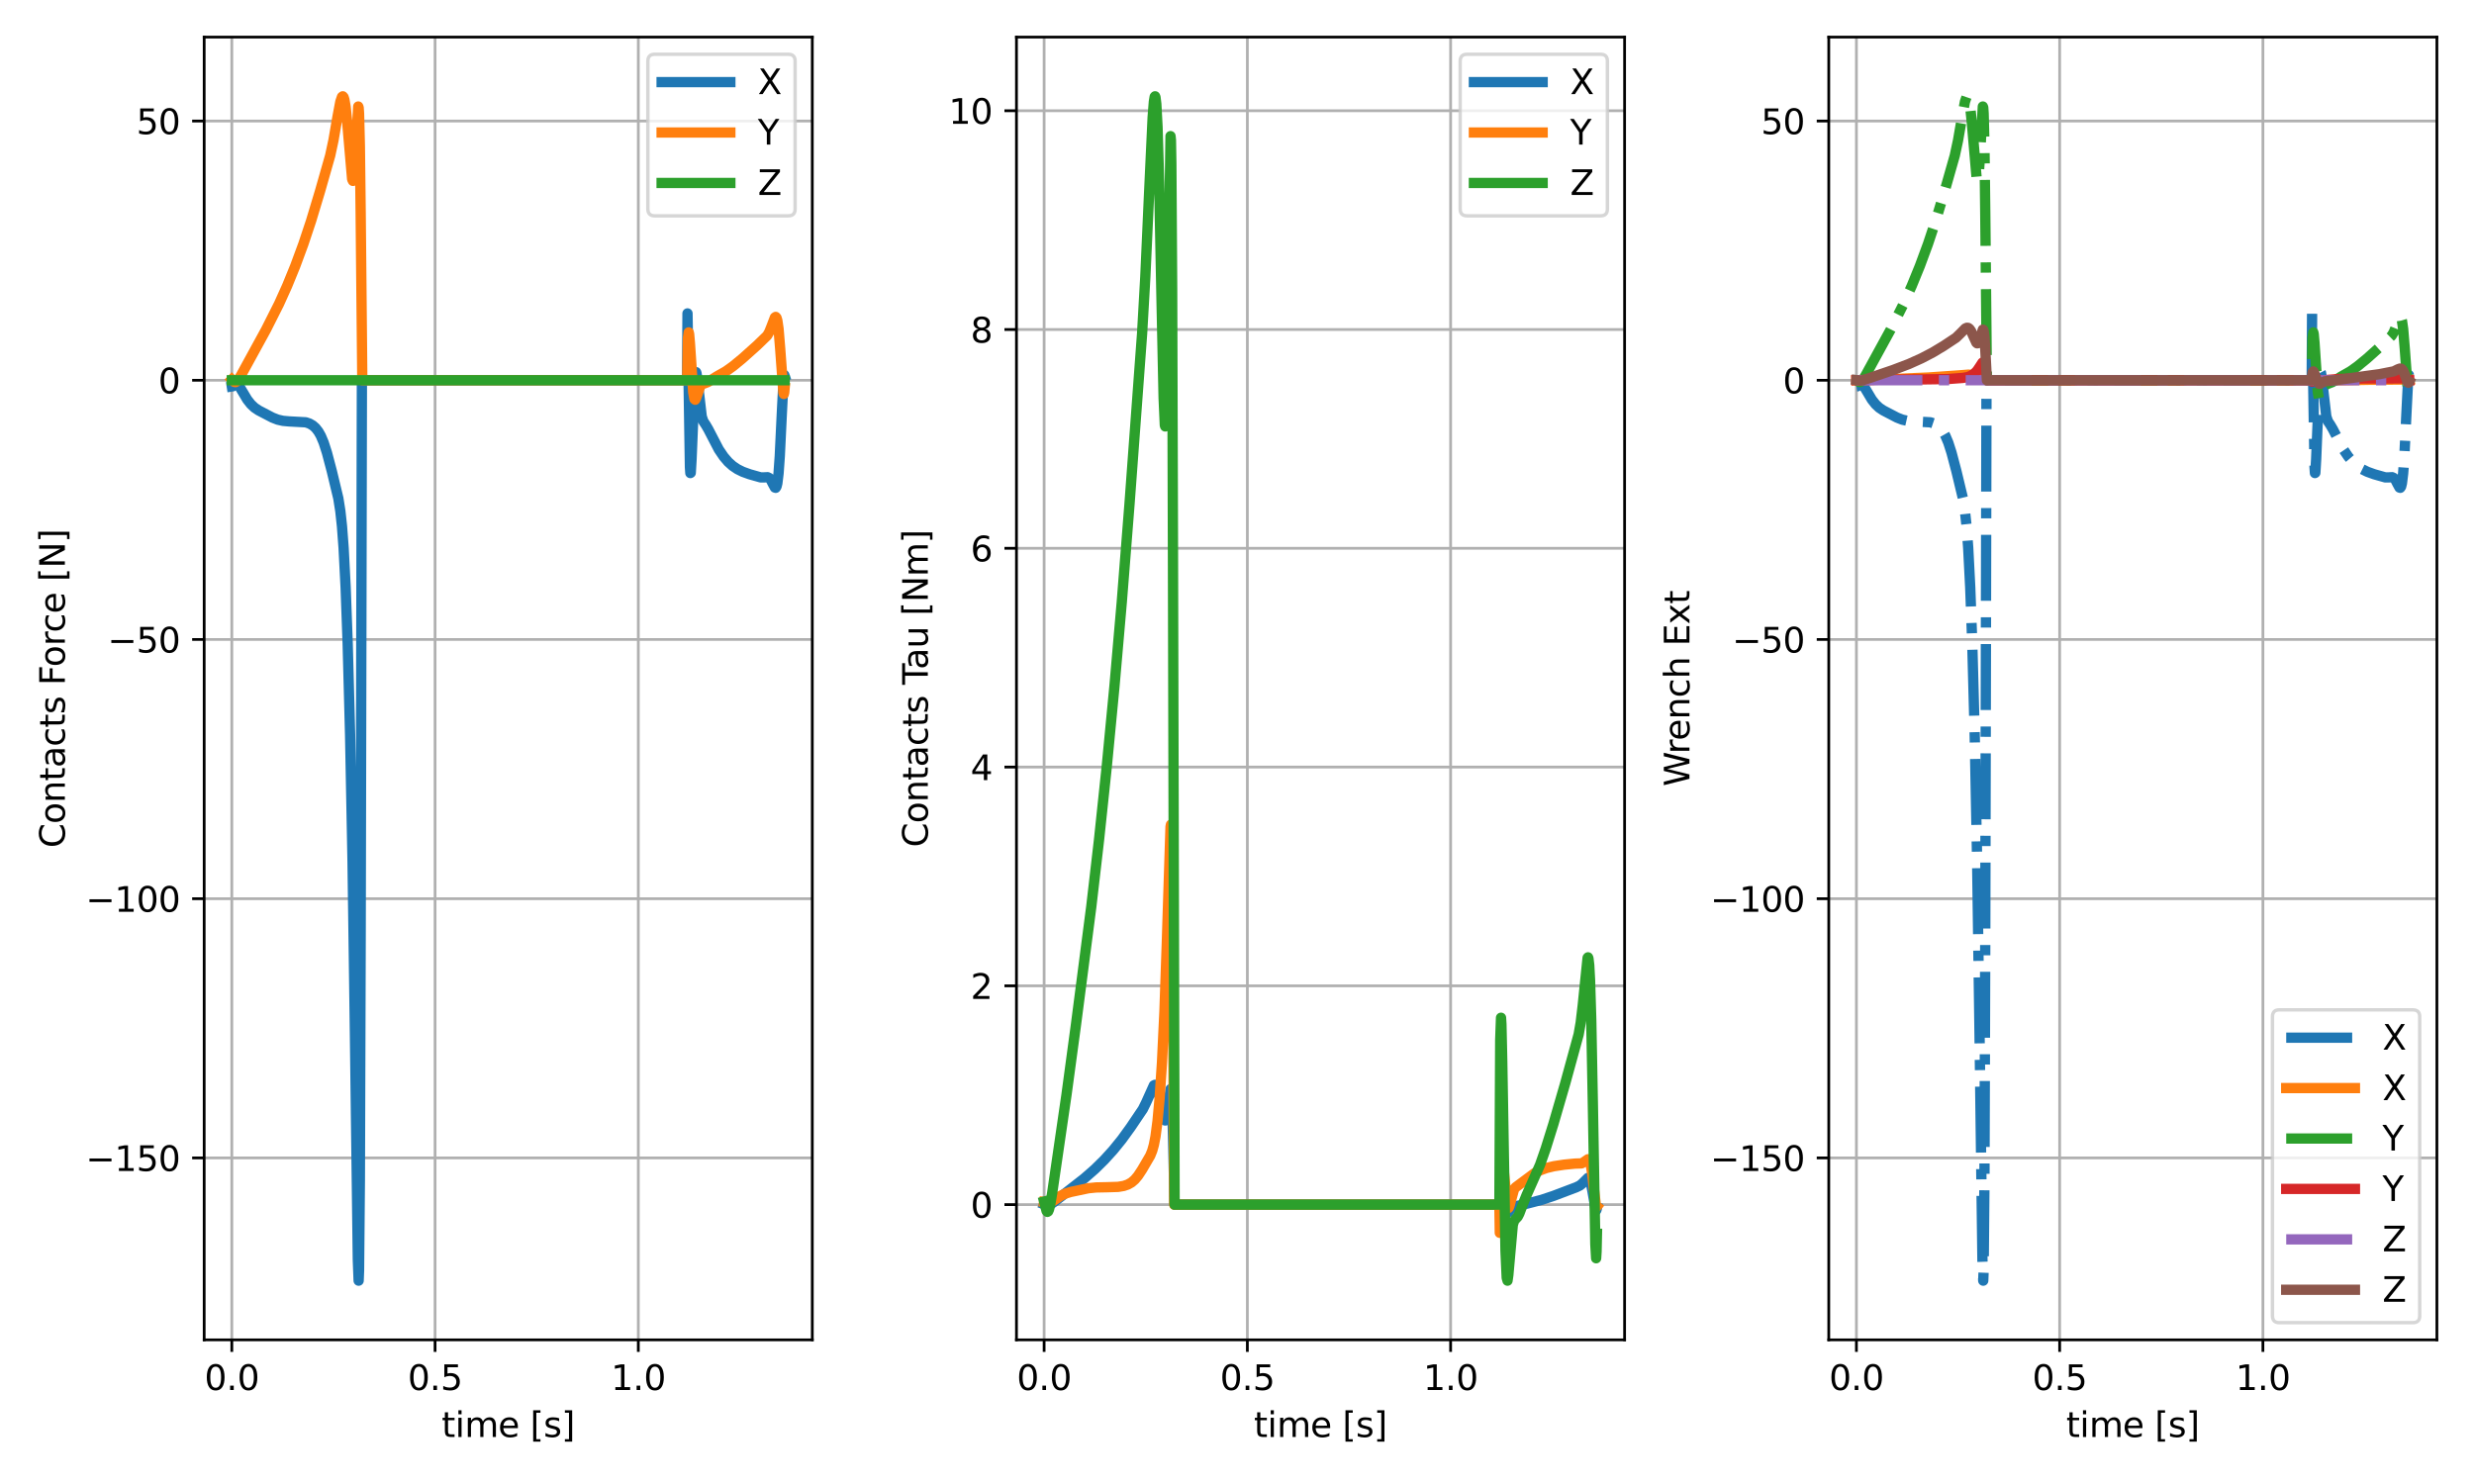 <?xml version="1.0" encoding="utf-8" standalone="no"?>
<!DOCTYPE svg PUBLIC "-//W3C//DTD SVG 1.1//EN"
  "http://www.w3.org/Graphics/SVG/1.1/DTD/svg11.dtd">
<svg xmlns:xlink="http://www.w3.org/1999/xlink" width="720pt" height="432pt" viewBox="0 0 720 432" xmlns="http://www.w3.org/2000/svg" version="1.1">
 <defs>
  <style type="text/css">*{stroke-linejoin: round; stroke-linecap: butt}</style>
 </defs>
 <g id="figure_1">
  <g id="patch_1">
   <path d="M 0 432 
L 720 432 
L 720 0 
L 0 0 
z
" style="fill: #ffffff"/>
  </g>
  <g id="axes_1">
   <g id="patch_2">
    <path d="M 59.42 390.04 
L 236.4 390.04 
L 236.4 10.8 
L 59.42 10.8 
z
" style="fill: #ffffff"/>
   </g>
   <g id="matplotlib.axis_1">
    <g id="xtick_1">
     <g id="line2d_1">
      <path d="M 67.465 390.04 
L 67.465 10.8 
" clip-path="url(#p8142a1101d)" style="fill: none; stroke: #b0b0b0; stroke-width: 0.8; stroke-linecap: square"/>
     </g>
     <g id="line2d_2">
      <defs>
       <path id="m95f5576cd7" d="M 0 0 
L 0 3.5 
" style="stroke: #000000; stroke-width: 0.8"/>
      </defs>
      <g>
       <use xlink:href="#m95f5576cd7" x="67.465" y="390.04" style="stroke: #000000; stroke-width: 0.8"/>
      </g>
     </g>
     <g id="text_1">
      <!-- 0.0 -->
      <g transform="translate(59.513 404.638)scale(0.1 -0.1)">
       <defs>
        <path id="DejaVuSans-30" d="M 2034 4250 
Q 1547 4250 1301 3770 
Q 1056 3291 1056 2328 
Q 1056 1369 1301 889 
Q 1547 409 2034 409 
Q 2525 409 2770 889 
Q 3016 1369 3016 2328 
Q 3016 3291 2770 3770 
Q 2525 4250 2034 4250 
z
M 2034 4750 
Q 2819 4750 3233 4129 
Q 3647 3509 3647 2328 
Q 3647 1150 3233 529 
Q 2819 -91 2034 -91 
Q 1250 -91 836 529 
Q 422 1150 422 2328 
Q 422 3509 836 4129 
Q 1250 4750 2034 4750 
z
" transform="scale(0.016)"/>
        <path id="DejaVuSans-2e" d="M 684 794 
L 1344 794 
L 1344 0 
L 684 0 
L 684 794 
z
" transform="scale(0.016)"/>
       </defs>
       <use xlink:href="#DejaVuSans-30"/>
       <use xlink:href="#DejaVuSans-2e" x="63.623"/>
       <use xlink:href="#DejaVuSans-30" x="95.41"/>
      </g>
     </g>
    </g>
    <g id="xtick_2">
     <g id="line2d_3">
      <path d="M 126.616 390.04 
L 126.616 10.8 
" clip-path="url(#p8142a1101d)" style="fill: none; stroke: #b0b0b0; stroke-width: 0.8; stroke-linecap: square"/>
     </g>
     <g id="line2d_4">
      <g>
       <use xlink:href="#m95f5576cd7" x="126.616" y="390.04" style="stroke: #000000; stroke-width: 0.8"/>
      </g>
     </g>
     <g id="text_2">
      <!-- 0.5 -->
      <g transform="translate(118.664 404.638)scale(0.1 -0.1)">
       <defs>
        <path id="DejaVuSans-35" d="M 691 4666 
L 3169 4666 
L 3169 4134 
L 1269 4134 
L 1269 2991 
Q 1406 3038 1543 3061 
Q 1681 3084 1819 3084 
Q 2600 3084 3056 2656 
Q 3513 2228 3513 1497 
Q 3513 744 3044 326 
Q 2575 -91 1722 -91 
Q 1428 -91 1123 -41 
Q 819 9 494 109 
L 494 744 
Q 775 591 1075 516 
Q 1375 441 1709 441 
Q 2250 441 2565 725 
Q 2881 1009 2881 1497 
Q 2881 1984 2565 2268 
Q 2250 2553 1709 2553 
Q 1456 2553 1204 2497 
Q 953 2441 691 2322 
L 691 4666 
z
" transform="scale(0.016)"/>
       </defs>
       <use xlink:href="#DejaVuSans-30"/>
       <use xlink:href="#DejaVuSans-2e" x="63.623"/>
       <use xlink:href="#DejaVuSans-35" x="95.41"/>
      </g>
     </g>
    </g>
    <g id="xtick_3">
     <g id="line2d_5">
      <path d="M 185.767 390.04 
L 185.767 10.8 
" clip-path="url(#p8142a1101d)" style="fill: none; stroke: #b0b0b0; stroke-width: 0.8; stroke-linecap: square"/>
     </g>
     <g id="line2d_6">
      <g>
       <use xlink:href="#m95f5576cd7" x="185.767" y="390.04" style="stroke: #000000; stroke-width: 0.8"/>
      </g>
     </g>
     <g id="text_3">
      <!-- 1.0 -->
      <g transform="translate(177.815 404.638)scale(0.1 -0.1)">
       <defs>
        <path id="DejaVuSans-31" d="M 794 531 
L 1825 531 
L 1825 4091 
L 703 3866 
L 703 4441 
L 1819 4666 
L 2450 4666 
L 2450 531 
L 3481 531 
L 3481 0 
L 794 0 
L 794 531 
z
" transform="scale(0.016)"/>
       </defs>
       <use xlink:href="#DejaVuSans-31"/>
       <use xlink:href="#DejaVuSans-2e" x="63.623"/>
       <use xlink:href="#DejaVuSans-30" x="95.41"/>
      </g>
     </g>
    </g>
    <g id="text_4">
     <!-- time [s] -->
     <g transform="translate(128.519 418.317)scale(0.1 -0.1)">
      <defs>
       <path id="DejaVuSans-74" d="M 1172 4494 
L 1172 3500 
L 2356 3500 
L 2356 3053 
L 1172 3053 
L 1172 1153 
Q 1172 725 1289 603 
Q 1406 481 1766 481 
L 2356 481 
L 2356 0 
L 1766 0 
Q 1100 0 847 248 
Q 594 497 594 1153 
L 594 3053 
L 172 3053 
L 172 3500 
L 594 3500 
L 594 4494 
L 1172 4494 
z
" transform="scale(0.016)"/>
       <path id="DejaVuSans-69" d="M 603 3500 
L 1178 3500 
L 1178 0 
L 603 0 
L 603 3500 
z
M 603 4863 
L 1178 4863 
L 1178 4134 
L 603 4134 
L 603 4863 
z
" transform="scale(0.016)"/>
       <path id="DejaVuSans-6d" d="M 3328 2828 
Q 3544 3216 3844 3400 
Q 4144 3584 4550 3584 
Q 5097 3584 5394 3201 
Q 5691 2819 5691 2113 
L 5691 0 
L 5113 0 
L 5113 2094 
Q 5113 2597 4934 2840 
Q 4756 3084 4391 3084 
Q 3944 3084 3684 2787 
Q 3425 2491 3425 1978 
L 3425 0 
L 2847 0 
L 2847 2094 
Q 2847 2600 2669 2842 
Q 2491 3084 2119 3084 
Q 1678 3084 1418 2786 
Q 1159 2488 1159 1978 
L 1159 0 
L 581 0 
L 581 3500 
L 1159 3500 
L 1159 2956 
Q 1356 3278 1631 3431 
Q 1906 3584 2284 3584 
Q 2666 3584 2933 3390 
Q 3200 3197 3328 2828 
z
" transform="scale(0.016)"/>
       <path id="DejaVuSans-65" d="M 3597 1894 
L 3597 1613 
L 953 1613 
Q 991 1019 1311 708 
Q 1631 397 2203 397 
Q 2534 397 2845 478 
Q 3156 559 3463 722 
L 3463 178 
Q 3153 47 2828 -22 
Q 2503 -91 2169 -91 
Q 1331 -91 842 396 
Q 353 884 353 1716 
Q 353 2575 817 3079 
Q 1281 3584 2069 3584 
Q 2775 3584 3186 3129 
Q 3597 2675 3597 1894 
z
M 3022 2063 
Q 3016 2534 2758 2815 
Q 2500 3097 2075 3097 
Q 1594 3097 1305 2825 
Q 1016 2553 972 2059 
L 3022 2063 
z
" transform="scale(0.016)"/>
       <path id="DejaVuSans-20" transform="scale(0.016)"/>
       <path id="DejaVuSans-5b" d="M 550 4863 
L 1875 4863 
L 1875 4416 
L 1125 4416 
L 1125 -397 
L 1875 -397 
L 1875 -844 
L 550 -844 
L 550 4863 
z
" transform="scale(0.016)"/>
       <path id="DejaVuSans-73" d="M 2834 3397 
L 2834 2853 
Q 2591 2978 2328 3040 
Q 2066 3103 1784 3103 
Q 1356 3103 1142 2972 
Q 928 2841 928 2578 
Q 928 2378 1081 2264 
Q 1234 2150 1697 2047 
L 1894 2003 
Q 2506 1872 2764 1633 
Q 3022 1394 3022 966 
Q 3022 478 2636 193 
Q 2250 -91 1575 -91 
Q 1294 -91 989 -36 
Q 684 19 347 128 
L 347 722 
Q 666 556 975 473 
Q 1284 391 1588 391 
Q 1994 391 2212 530 
Q 2431 669 2431 922 
Q 2431 1156 2273 1281 
Q 2116 1406 1581 1522 
L 1381 1569 
Q 847 1681 609 1914 
Q 372 2147 372 2553 
Q 372 3047 722 3315 
Q 1072 3584 1716 3584 
Q 2034 3584 2315 3537 
Q 2597 3491 2834 3397 
z
" transform="scale(0.016)"/>
       <path id="DejaVuSans-5d" d="M 1947 4863 
L 1947 -844 
L 622 -844 
L 622 -397 
L 1369 -397 
L 1369 4416 
L 622 4416 
L 622 4863 
L 1947 4863 
z
" transform="scale(0.016)"/>
      </defs>
      <use xlink:href="#DejaVuSans-74"/>
      <use xlink:href="#DejaVuSans-69" x="39.209"/>
      <use xlink:href="#DejaVuSans-6d" x="66.992"/>
      <use xlink:href="#DejaVuSans-65" x="164.404"/>
      <use xlink:href="#DejaVuSans-20" x="225.928"/>
      <use xlink:href="#DejaVuSans-5b" x="257.715"/>
      <use xlink:href="#DejaVuSans-73" x="296.729"/>
      <use xlink:href="#DejaVuSans-5d" x="348.828"/>
     </g>
    </g>
   </g>
   <g id="matplotlib.axis_2">
    <g id="ytick_1">
     <g id="line2d_7">
      <path d="M 59.42 337.078 
L 236.4 337.078 
" clip-path="url(#p8142a1101d)" style="fill: none; stroke: #b0b0b0; stroke-width: 0.8; stroke-linecap: square"/>
     </g>
     <g id="line2d_8">
      <defs>
       <path id="mbe4b8408e6" d="M 0 0 
L -3.5 0 
" style="stroke: #000000; stroke-width: 0.8"/>
      </defs>
      <g>
       <use xlink:href="#mbe4b8408e6" x="59.42" y="337.078" style="stroke: #000000; stroke-width: 0.8"/>
      </g>
     </g>
     <g id="text_5">
      <!-- −150 -->
      <g transform="translate(24.953 340.877)scale(0.1 -0.1)">
       <defs>
        <path id="DejaVuSans-2212" d="M 678 2272 
L 4684 2272 
L 4684 1741 
L 678 1741 
L 678 2272 
z
" transform="scale(0.016)"/>
       </defs>
       <use xlink:href="#DejaVuSans-2212"/>
       <use xlink:href="#DejaVuSans-31" x="83.789"/>
       <use xlink:href="#DejaVuSans-35" x="147.412"/>
       <use xlink:href="#DejaVuSans-30" x="211.035"/>
      </g>
     </g>
    </g>
    <g id="ytick_2">
     <g id="line2d_9">
      <path d="M 59.42 261.617 
L 236.4 261.617 
" clip-path="url(#p8142a1101d)" style="fill: none; stroke: #b0b0b0; stroke-width: 0.8; stroke-linecap: square"/>
     </g>
     <g id="line2d_10">
      <g>
       <use xlink:href="#mbe4b8408e6" x="59.42" y="261.617" style="stroke: #000000; stroke-width: 0.8"/>
      </g>
     </g>
     <g id="text_6">
      <!-- −100 -->
      <g transform="translate(24.953 265.416)scale(0.1 -0.1)">
       <use xlink:href="#DejaVuSans-2212"/>
       <use xlink:href="#DejaVuSans-31" x="83.789"/>
       <use xlink:href="#DejaVuSans-30" x="147.412"/>
       <use xlink:href="#DejaVuSans-30" x="211.035"/>
      </g>
     </g>
    </g>
    <g id="ytick_3">
     <g id="line2d_11">
      <path d="M 59.42 186.156 
L 236.4 186.156 
" clip-path="url(#p8142a1101d)" style="fill: none; stroke: #b0b0b0; stroke-width: 0.8; stroke-linecap: square"/>
     </g>
     <g id="line2d_12">
      <g>
       <use xlink:href="#mbe4b8408e6" x="59.42" y="186.156" style="stroke: #000000; stroke-width: 0.8"/>
      </g>
     </g>
     <g id="text_7">
      <!-- −50 -->
      <g transform="translate(31.315 189.955)scale(0.1 -0.1)">
       <use xlink:href="#DejaVuSans-2212"/>
       <use xlink:href="#DejaVuSans-35" x="83.789"/>
       <use xlink:href="#DejaVuSans-30" x="147.412"/>
      </g>
     </g>
    </g>
    <g id="ytick_4">
     <g id="line2d_13">
      <path d="M 59.42 110.695 
L 236.4 110.695 
" clip-path="url(#p8142a1101d)" style="fill: none; stroke: #b0b0b0; stroke-width: 0.8; stroke-linecap: square"/>
     </g>
     <g id="line2d_14">
      <g>
       <use xlink:href="#mbe4b8408e6" x="59.42" y="110.695" style="stroke: #000000; stroke-width: 0.8"/>
      </g>
     </g>
     <g id="text_8">
      <!-- 0 -->
      <g transform="translate(46.057 114.494)scale(0.1 -0.1)">
       <use xlink:href="#DejaVuSans-30"/>
      </g>
     </g>
    </g>
    <g id="ytick_5">
     <g id="line2d_15">
      <path d="M 59.42 35.234 
L 236.4 35.234 
" clip-path="url(#p8142a1101d)" style="fill: none; stroke: #b0b0b0; stroke-width: 0.8; stroke-linecap: square"/>
     </g>
     <g id="line2d_16">
      <g>
       <use xlink:href="#mbe4b8408e6" x="59.42" y="35.234" style="stroke: #000000; stroke-width: 0.8"/>
      </g>
     </g>
     <g id="text_9">
      <!-- 50 -->
      <g transform="translate(39.695 39.033)scale(0.1 -0.1)">
       <use xlink:href="#DejaVuSans-35"/>
       <use xlink:href="#DejaVuSans-30" x="63.623"/>
      </g>
     </g>
    </g>
    <g id="text_10">
     <!-- Contacts Force [N] -->
     <g transform="translate(18.873 246.821)rotate(-90)scale(0.1 -0.1)">
      <defs>
       <path id="DejaVuSans-43" d="M 4122 4306 
L 4122 3641 
Q 3803 3938 3442 4084 
Q 3081 4231 2675 4231 
Q 1875 4231 1450 3742 
Q 1025 3253 1025 2328 
Q 1025 1406 1450 917 
Q 1875 428 2675 428 
Q 3081 428 3442 575 
Q 3803 722 4122 1019 
L 4122 359 
Q 3791 134 3420 21 
Q 3050 -91 2638 -91 
Q 1578 -91 968 557 
Q 359 1206 359 2328 
Q 359 3453 968 4101 
Q 1578 4750 2638 4750 
Q 3056 4750 3426 4639 
Q 3797 4528 4122 4306 
z
" transform="scale(0.016)"/>
       <path id="DejaVuSans-6f" d="M 1959 3097 
Q 1497 3097 1228 2736 
Q 959 2375 959 1747 
Q 959 1119 1226 758 
Q 1494 397 1959 397 
Q 2419 397 2687 759 
Q 2956 1122 2956 1747 
Q 2956 2369 2687 2733 
Q 2419 3097 1959 3097 
z
M 1959 3584 
Q 2709 3584 3137 3096 
Q 3566 2609 3566 1747 
Q 3566 888 3137 398 
Q 2709 -91 1959 -91 
Q 1206 -91 779 398 
Q 353 888 353 1747 
Q 353 2609 779 3096 
Q 1206 3584 1959 3584 
z
" transform="scale(0.016)"/>
       <path id="DejaVuSans-6e" d="M 3513 2113 
L 3513 0 
L 2938 0 
L 2938 2094 
Q 2938 2591 2744 2837 
Q 2550 3084 2163 3084 
Q 1697 3084 1428 2787 
Q 1159 2491 1159 1978 
L 1159 0 
L 581 0 
L 581 3500 
L 1159 3500 
L 1159 2956 
Q 1366 3272 1645 3428 
Q 1925 3584 2291 3584 
Q 2894 3584 3203 3211 
Q 3513 2838 3513 2113 
z
" transform="scale(0.016)"/>
       <path id="DejaVuSans-61" d="M 2194 1759 
Q 1497 1759 1228 1600 
Q 959 1441 959 1056 
Q 959 750 1161 570 
Q 1363 391 1709 391 
Q 2188 391 2477 730 
Q 2766 1069 2766 1631 
L 2766 1759 
L 2194 1759 
z
M 3341 1997 
L 3341 0 
L 2766 0 
L 2766 531 
Q 2569 213 2275 61 
Q 1981 -91 1556 -91 
Q 1019 -91 701 211 
Q 384 513 384 1019 
Q 384 1609 779 1909 
Q 1175 2209 1959 2209 
L 2766 2209 
L 2766 2266 
Q 2766 2663 2505 2880 
Q 2244 3097 1772 3097 
Q 1472 3097 1187 3025 
Q 903 2953 641 2809 
L 641 3341 
Q 956 3463 1253 3523 
Q 1550 3584 1831 3584 
Q 2591 3584 2966 3190 
Q 3341 2797 3341 1997 
z
" transform="scale(0.016)"/>
       <path id="DejaVuSans-63" d="M 3122 3366 
L 3122 2828 
Q 2878 2963 2633 3030 
Q 2388 3097 2138 3097 
Q 1578 3097 1268 2742 
Q 959 2388 959 1747 
Q 959 1106 1268 751 
Q 1578 397 2138 397 
Q 2388 397 2633 464 
Q 2878 531 3122 666 
L 3122 134 
Q 2881 22 2623 -34 
Q 2366 -91 2075 -91 
Q 1284 -91 818 406 
Q 353 903 353 1747 
Q 353 2603 823 3093 
Q 1294 3584 2113 3584 
Q 2378 3584 2631 3529 
Q 2884 3475 3122 3366 
z
" transform="scale(0.016)"/>
       <path id="DejaVuSans-46" d="M 628 4666 
L 3309 4666 
L 3309 4134 
L 1259 4134 
L 1259 2759 
L 3109 2759 
L 3109 2228 
L 1259 2228 
L 1259 0 
L 628 0 
L 628 4666 
z
" transform="scale(0.016)"/>
       <path id="DejaVuSans-72" d="M 2631 2963 
Q 2534 3019 2420 3045 
Q 2306 3072 2169 3072 
Q 1681 3072 1420 2755 
Q 1159 2438 1159 1844 
L 1159 0 
L 581 0 
L 581 3500 
L 1159 3500 
L 1159 2956 
Q 1341 3275 1631 3429 
Q 1922 3584 2338 3584 
Q 2397 3584 2469 3576 
Q 2541 3569 2628 3553 
L 2631 2963 
z
" transform="scale(0.016)"/>
       <path id="DejaVuSans-4e" d="M 628 4666 
L 1478 4666 
L 3547 763 
L 3547 4666 
L 4159 4666 
L 4159 0 
L 3309 0 
L 1241 3903 
L 1241 0 
L 628 0 
L 628 4666 
z
" transform="scale(0.016)"/>
      </defs>
      <use xlink:href="#DejaVuSans-43"/>
      <use xlink:href="#DejaVuSans-6f" x="69.824"/>
      <use xlink:href="#DejaVuSans-6e" x="131.006"/>
      <use xlink:href="#DejaVuSans-74" x="194.385"/>
      <use xlink:href="#DejaVuSans-61" x="233.594"/>
      <use xlink:href="#DejaVuSans-63" x="294.873"/>
      <use xlink:href="#DejaVuSans-74" x="349.854"/>
      <use xlink:href="#DejaVuSans-73" x="389.062"/>
      <use xlink:href="#DejaVuSans-20" x="441.162"/>
      <use xlink:href="#DejaVuSans-46" x="472.949"/>
      <use xlink:href="#DejaVuSans-6f" x="526.844"/>
      <use xlink:href="#DejaVuSans-72" x="588.025"/>
      <use xlink:href="#DejaVuSans-63" x="626.889"/>
      <use xlink:href="#DejaVuSans-65" x="681.869"/>
      <use xlink:href="#DejaVuSans-20" x="743.393"/>
      <use xlink:href="#DejaVuSans-5b" x="775.18"/>
      <use xlink:href="#DejaVuSans-4e" x="814.193"/>
      <use xlink:href="#DejaVuSans-5d" x="888.998"/>
     </g>
    </g>
   </g>
   <g id="line2d_17">
    <path d="M 67.465 112.496 
L 67.701 112.46 
L 68.766 111.752 
L 69.121 111.883 
L 69.594 112.381 
L 70.422 113.747 
L 71.96 116.326 
L 73.025 117.674 
L 74.089 118.678 
L 75.272 119.47 
L 79.295 121.569 
L 80.833 122.166 
L 82.371 122.512 
L 84.145 122.673 
L 88.996 122.936 
L 90.06 123.293 
L 91.007 123.839 
L 91.835 124.567 
L 92.663 125.624 
L 93.373 126.878 
L 94.201 128.842 
L 95.147 131.787 
L 96.567 137.161 
L 98.46 145.046 
L 99.051 148.788 
L 99.524 153.176 
L 99.998 159.478 
L 100.589 170.98 
L 101.181 187.263 
L 101.89 213.909 
L 102.6 250.78 
L 103.31 302.062 
L 104.138 366.689 
L 104.375 372.802 
L 104.493 369.818 
L 104.73 343.475 
L 104.966 271.603 
L 105.321 110.695 
L 199.963 110.695 
L 200.081 91.241 
L 200.791 135.991 
L 200.909 137.708 
L 201.028 137.631 
L 201.264 133.658 
L 202.211 110.446 
L 202.447 108.543 
L 202.566 108.333 
L 202.684 108.558 
L 202.92 110.033 
L 204.222 121.246 
L 204.695 122.644 
L 205.405 123.712 
L 206.115 124.923 
L 209.191 130.843 
L 210.61 132.933 
L 211.911 134.457 
L 213.213 135.628 
L 214.632 136.583 
L 216.17 137.342 
L 218.181 138.066 
L 221.376 138.97 
L 222.322 138.969 
L 223.387 138.917 
L 223.86 139.14 
L 224.333 139.695 
L 224.925 140.854 
L 225.516 141.93 
L 225.753 142.001 
L 225.989 141.647 
L 226.226 140.697 
L 226.581 137.793 
L 226.936 132.788 
L 227.527 120.458 
L 228.001 111.093 
L 228.237 109.17 
L 228.355 109.5 
L 228.355 109.5 
" clip-path="url(#p8142a1101d)" style="fill: none; stroke: #1f77b4; stroke-width: 3; stroke-linecap: square"/>
   </g>
   <g id="line2d_18">
    <path d="M 67.465 110.467 
L 68.174 111.165 
L 68.529 111.229 
L 68.884 111.057 
L 69.357 110.534 
L 70.185 109.178 
L 77.402 95.993 
L 81.188 88.485 
L 83.554 83.239 
L 85.92 77.448 
L 88.286 71.045 
L 90.533 64.297 
L 93.136 55.662 
L 96.094 45.278 
L 97.04 40.874 
L 98.223 34.005 
L 99.051 29.602 
L 99.524 28.21 
L 99.761 28.038 
L 99.998 28.302 
L 100.234 29.051 
L 100.589 31.154 
L 101.062 35.745 
L 102.482 52.172 
L 102.719 52.657 
L 102.837 52.384 
L 103.073 50.702 
L 103.428 45.418 
L 104.257 31.008 
L 104.375 31.313 
L 104.493 33.065 
L 104.73 42.405 
L 104.966 62.123 
L 105.44 110.695 
L 199.963 110.695 
L 200.2 98.426 
L 200.436 96.758 
L 200.554 97.234 
L 200.791 99.931 
L 201.737 114.148 
L 202.092 116.153 
L 202.329 116.364 
L 202.566 115.944 
L 203.867 112.211 
L 204.34 111.862 
L 205.996 111.219 
L 208.599 109.589 
L 211.32 108.038 
L 213.331 106.602 
L 216.052 104.365 
L 220.311 100.552 
L 223.268 97.688 
L 223.86 96.668 
L 224.451 95.2 
L 225.516 92.41 
L 225.753 92.254 
L 225.989 92.508 
L 226.226 93.304 
L 226.581 95.749 
L 227.054 101.513 
L 228.001 114.454 
L 228.119 114.693 
L 228.237 114.214 
L 228.355 112.867 
L 228.355 112.867 
" clip-path="url(#p8142a1101d)" style="fill: none; stroke: #ff7f0e; stroke-width: 3; stroke-linecap: square"/>
   </g>
   <g id="line2d_19">
    <path d="M 67.465 110.695 
L 228.355 110.695 
L 228.355 110.695 
" clip-path="url(#p8142a1101d)" style="fill: none; stroke: #2ca02c; stroke-width: 3; stroke-linecap: square"/>
   </g>
   <g id="patch_3">
    <path d="M 59.42 390.04 
L 59.42 10.8 
" style="fill: none; stroke: #000000; stroke-width: 0.8; stroke-linejoin: miter; stroke-linecap: square"/>
   </g>
   <g id="patch_4">
    <path d="M 236.4 390.04 
L 236.4 10.8 
" style="fill: none; stroke: #000000; stroke-width: 0.8; stroke-linejoin: miter; stroke-linecap: square"/>
   </g>
   <g id="patch_5">
    <path d="M 59.42 390.04 
L 236.4 390.04 
" style="fill: none; stroke: #000000; stroke-width: 0.8; stroke-linejoin: miter; stroke-linecap: square"/>
   </g>
   <g id="patch_6">
    <path d="M 59.42 10.8 
L 236.4 10.8 
" style="fill: none; stroke: #000000; stroke-width: 0.8; stroke-linejoin: miter; stroke-linecap: square"/>
   </g>
   <g id="legend_1">
    <g id="patch_7">
     <path d="M 190.55 62.834 
L 229.4 62.834 
Q 231.4 62.834 231.4 60.834 
L 231.4 17.8 
Q 231.4 15.8 229.4 15.8 
L 190.55 15.8 
Q 188.55 15.8 188.55 17.8 
L 188.55 60.834 
Q 188.55 62.834 190.55 62.834 
z
" style="fill: #ffffff; opacity: 0.8; stroke: #cccccc; stroke-linejoin: miter"/>
    </g>
    <g id="line2d_20">
     <path d="M 192.55 23.898 
L 202.55 23.898 
L 212.55 23.898 
" style="fill: none; stroke: #1f77b4; stroke-width: 3; stroke-linecap: square"/>
    </g>
    <g id="text_11">
     <!-- X -->
     <g transform="translate(220.55 27.398)scale(0.1 -0.1)">
      <defs>
       <path id="DejaVuSans-58" d="M 403 4666 
L 1081 4666 
L 2241 2931 
L 3406 4666 
L 4084 4666 
L 2584 2425 
L 4184 0 
L 3506 0 
L 2194 1984 
L 872 0 
L 191 0 
L 1856 2491 
L 403 4666 
z
" transform="scale(0.016)"/>
      </defs>
      <use xlink:href="#DejaVuSans-58"/>
     </g>
    </g>
    <g id="line2d_21">
     <path d="M 192.55 38.577 
L 202.55 38.577 
L 212.55 38.577 
" style="fill: none; stroke: #ff7f0e; stroke-width: 3; stroke-linecap: square"/>
    </g>
    <g id="text_12">
     <!-- Y -->
     <g transform="translate(220.55 42.077)scale(0.1 -0.1)">
      <defs>
       <path id="DejaVuSans-59" d="M -13 4666 
L 666 4666 
L 1959 2747 
L 3244 4666 
L 3922 4666 
L 2272 2222 
L 2272 0 
L 1638 0 
L 1638 2222 
L -13 4666 
z
" transform="scale(0.016)"/>
      </defs>
      <use xlink:href="#DejaVuSans-59"/>
     </g>
    </g>
    <g id="line2d_22">
     <path d="M 192.55 53.255 
L 202.55 53.255 
L 212.55 53.255 
" style="fill: none; stroke: #2ca02c; stroke-width: 3; stroke-linecap: square"/>
    </g>
    <g id="text_13">
     <!-- Z -->
     <g transform="translate(220.55 56.755)scale(0.1 -0.1)">
      <defs>
       <path id="DejaVuSans-5a" d="M 359 4666 
L 4025 4666 
L 4025 4184 
L 1075 531 
L 4097 531 
L 4097 0 
L 288 0 
L 288 481 
L 3238 4134 
L 359 4134 
L 359 4666 
z
" transform="scale(0.016)"/>
      </defs>
      <use xlink:href="#DejaVuSans-5a"/>
     </g>
    </g>
   </g>
  </g>
  <g id="axes_2">
   <g id="patch_8">
    <path d="M 295.82 390.04 
L 472.8 390.04 
L 472.8 10.8 
L 295.82 10.8 
z
" style="fill: #ffffff"/>
   </g>
   <g id="matplotlib.axis_3">
    <g id="xtick_4">
     <g id="line2d_23">
      <path d="M 303.865 390.04 
L 303.865 10.8 
" clip-path="url(#pc4ce1ec088)" style="fill: none; stroke: #b0b0b0; stroke-width: 0.8; stroke-linecap: square"/>
     </g>
     <g id="line2d_24">
      <g>
       <use xlink:href="#m95f5576cd7" x="303.865" y="390.04" style="stroke: #000000; stroke-width: 0.8"/>
      </g>
     </g>
     <g id="text_14">
      <!-- 0.0 -->
      <g transform="translate(295.913 404.638)scale(0.1 -0.1)">
       <use xlink:href="#DejaVuSans-30"/>
       <use xlink:href="#DejaVuSans-2e" x="63.623"/>
       <use xlink:href="#DejaVuSans-30" x="95.41"/>
      </g>
     </g>
    </g>
    <g id="xtick_5">
     <g id="line2d_25">
      <path d="M 363.016 390.04 
L 363.016 10.8 
" clip-path="url(#pc4ce1ec088)" style="fill: none; stroke: #b0b0b0; stroke-width: 0.8; stroke-linecap: square"/>
     </g>
     <g id="line2d_26">
      <g>
       <use xlink:href="#m95f5576cd7" x="363.016" y="390.04" style="stroke: #000000; stroke-width: 0.8"/>
      </g>
     </g>
     <g id="text_15">
      <!-- 0.5 -->
      <g transform="translate(355.064 404.638)scale(0.1 -0.1)">
       <use xlink:href="#DejaVuSans-30"/>
       <use xlink:href="#DejaVuSans-2e" x="63.623"/>
       <use xlink:href="#DejaVuSans-35" x="95.41"/>
      </g>
     </g>
    </g>
    <g id="xtick_6">
     <g id="line2d_27">
      <path d="M 422.167 390.04 
L 422.167 10.8 
" clip-path="url(#pc4ce1ec088)" style="fill: none; stroke: #b0b0b0; stroke-width: 0.8; stroke-linecap: square"/>
     </g>
     <g id="line2d_28">
      <g>
       <use xlink:href="#m95f5576cd7" x="422.167" y="390.04" style="stroke: #000000; stroke-width: 0.8"/>
      </g>
     </g>
     <g id="text_16">
      <!-- 1.0 -->
      <g transform="translate(414.215 404.638)scale(0.1 -0.1)">
       <use xlink:href="#DejaVuSans-31"/>
       <use xlink:href="#DejaVuSans-2e" x="63.623"/>
       <use xlink:href="#DejaVuSans-30" x="95.41"/>
      </g>
     </g>
    </g>
    <g id="text_17">
     <!-- time [s] -->
     <g transform="translate(364.919 418.317)scale(0.1 -0.1)">
      <use xlink:href="#DejaVuSans-74"/>
      <use xlink:href="#DejaVuSans-69" x="39.209"/>
      <use xlink:href="#DejaVuSans-6d" x="66.992"/>
      <use xlink:href="#DejaVuSans-65" x="164.404"/>
      <use xlink:href="#DejaVuSans-20" x="225.928"/>
      <use xlink:href="#DejaVuSans-5b" x="257.715"/>
      <use xlink:href="#DejaVuSans-73" x="296.729"/>
      <use xlink:href="#DejaVuSans-5d" x="348.828"/>
     </g>
    </g>
   </g>
   <g id="matplotlib.axis_4">
    <g id="ytick_6">
     <g id="line2d_29">
      <path d="M 295.82 350.672 
L 472.8 350.672 
" clip-path="url(#pc4ce1ec088)" style="fill: none; stroke: #b0b0b0; stroke-width: 0.8; stroke-linecap: square"/>
     </g>
     <g id="line2d_30">
      <g>
       <use xlink:href="#mbe4b8408e6" x="295.82" y="350.672" style="stroke: #000000; stroke-width: 0.8"/>
      </g>
     </g>
     <g id="text_18">
      <!-- 0 -->
      <g transform="translate(282.457 354.471)scale(0.1 -0.1)">
       <use xlink:href="#DejaVuSans-30"/>
      </g>
     </g>
    </g>
    <g id="ytick_7">
     <g id="line2d_31">
      <path d="M 295.82 286.986 
L 472.8 286.986 
" clip-path="url(#pc4ce1ec088)" style="fill: none; stroke: #b0b0b0; stroke-width: 0.8; stroke-linecap: square"/>
     </g>
     <g id="line2d_32">
      <g>
       <use xlink:href="#mbe4b8408e6" x="295.82" y="286.986" style="stroke: #000000; stroke-width: 0.8"/>
      </g>
     </g>
     <g id="text_19">
      <!-- 2 -->
      <g transform="translate(282.457 290.786)scale(0.1 -0.1)">
       <defs>
        <path id="DejaVuSans-32" d="M 1228 531 
L 3431 531 
L 3431 0 
L 469 0 
L 469 531 
Q 828 903 1448 1529 
Q 2069 2156 2228 2338 
Q 2531 2678 2651 2914 
Q 2772 3150 2772 3378 
Q 2772 3750 2511 3984 
Q 2250 4219 1831 4219 
Q 1534 4219 1204 4116 
Q 875 4013 500 3803 
L 500 4441 
Q 881 4594 1212 4672 
Q 1544 4750 1819 4750 
Q 2544 4750 2975 4387 
Q 3406 4025 3406 3419 
Q 3406 3131 3298 2873 
Q 3191 2616 2906 2266 
Q 2828 2175 2409 1742 
Q 1991 1309 1228 531 
z
" transform="scale(0.016)"/>
       </defs>
       <use xlink:href="#DejaVuSans-32"/>
      </g>
     </g>
    </g>
    <g id="ytick_8">
     <g id="line2d_33">
      <path d="M 295.82 223.301 
L 472.8 223.301 
" clip-path="url(#pc4ce1ec088)" style="fill: none; stroke: #b0b0b0; stroke-width: 0.8; stroke-linecap: square"/>
     </g>
     <g id="line2d_34">
      <g>
       <use xlink:href="#mbe4b8408e6" x="295.82" y="223.301" style="stroke: #000000; stroke-width: 0.8"/>
      </g>
     </g>
     <g id="text_20">
      <!-- 4 -->
      <g transform="translate(282.457 227.1)scale(0.1 -0.1)">
       <defs>
        <path id="DejaVuSans-34" d="M 2419 4116 
L 825 1625 
L 2419 1625 
L 2419 4116 
z
M 2253 4666 
L 3047 4666 
L 3047 1625 
L 3713 1625 
L 3713 1100 
L 3047 1100 
L 3047 0 
L 2419 0 
L 2419 1100 
L 313 1100 
L 313 1709 
L 2253 4666 
z
" transform="scale(0.016)"/>
       </defs>
       <use xlink:href="#DejaVuSans-34"/>
      </g>
     </g>
    </g>
    <g id="ytick_9">
     <g id="line2d_35">
      <path d="M 295.82 159.615 
L 472.8 159.615 
" clip-path="url(#pc4ce1ec088)" style="fill: none; stroke: #b0b0b0; stroke-width: 0.8; stroke-linecap: square"/>
     </g>
     <g id="line2d_36">
      <g>
       <use xlink:href="#mbe4b8408e6" x="295.82" y="159.615" style="stroke: #000000; stroke-width: 0.8"/>
      </g>
     </g>
     <g id="text_21">
      <!-- 6 -->
      <g transform="translate(282.457 163.414)scale(0.1 -0.1)">
       <defs>
        <path id="DejaVuSans-36" d="M 2113 2584 
Q 1688 2584 1439 2293 
Q 1191 2003 1191 1497 
Q 1191 994 1439 701 
Q 1688 409 2113 409 
Q 2538 409 2786 701 
Q 3034 994 3034 1497 
Q 3034 2003 2786 2293 
Q 2538 2584 2113 2584 
z
M 3366 4563 
L 3366 3988 
Q 3128 4100 2886 4159 
Q 2644 4219 2406 4219 
Q 1781 4219 1451 3797 
Q 1122 3375 1075 2522 
Q 1259 2794 1537 2939 
Q 1816 3084 2150 3084 
Q 2853 3084 3261 2657 
Q 3669 2231 3669 1497 
Q 3669 778 3244 343 
Q 2819 -91 2113 -91 
Q 1303 -91 875 529 
Q 447 1150 447 2328 
Q 447 3434 972 4092 
Q 1497 4750 2381 4750 
Q 2619 4750 2861 4703 
Q 3103 4656 3366 4563 
z
" transform="scale(0.016)"/>
       </defs>
       <use xlink:href="#DejaVuSans-36"/>
      </g>
     </g>
    </g>
    <g id="ytick_10">
     <g id="line2d_37">
      <path d="M 295.82 95.929 
L 472.8 95.929 
" clip-path="url(#pc4ce1ec088)" style="fill: none; stroke: #b0b0b0; stroke-width: 0.8; stroke-linecap: square"/>
     </g>
     <g id="line2d_38">
      <g>
       <use xlink:href="#mbe4b8408e6" x="295.82" y="95.929" style="stroke: #000000; stroke-width: 0.8"/>
      </g>
     </g>
     <g id="text_22">
      <!-- 8 -->
      <g transform="translate(282.457 99.728)scale(0.1 -0.1)">
       <defs>
        <path id="DejaVuSans-38" d="M 2034 2216 
Q 1584 2216 1326 1975 
Q 1069 1734 1069 1313 
Q 1069 891 1326 650 
Q 1584 409 2034 409 
Q 2484 409 2743 651 
Q 3003 894 3003 1313 
Q 3003 1734 2745 1975 
Q 2488 2216 2034 2216 
z
M 1403 2484 
Q 997 2584 770 2862 
Q 544 3141 544 3541 
Q 544 4100 942 4425 
Q 1341 4750 2034 4750 
Q 2731 4750 3128 4425 
Q 3525 4100 3525 3541 
Q 3525 3141 3298 2862 
Q 3072 2584 2669 2484 
Q 3125 2378 3379 2068 
Q 3634 1759 3634 1313 
Q 3634 634 3220 271 
Q 2806 -91 2034 -91 
Q 1263 -91 848 271 
Q 434 634 434 1313 
Q 434 1759 690 2068 
Q 947 2378 1403 2484 
z
M 1172 3481 
Q 1172 3119 1398 2916 
Q 1625 2713 2034 2713 
Q 2441 2713 2670 2916 
Q 2900 3119 2900 3481 
Q 2900 3844 2670 4047 
Q 2441 4250 2034 4250 
Q 1625 4250 1398 4047 
Q 1172 3844 1172 3481 
z
" transform="scale(0.016)"/>
       </defs>
       <use xlink:href="#DejaVuSans-38"/>
      </g>
     </g>
    </g>
    <g id="ytick_11">
     <g id="line2d_39">
      <path d="M 295.82 32.243 
L 472.8 32.243 
" clip-path="url(#pc4ce1ec088)" style="fill: none; stroke: #b0b0b0; stroke-width: 0.8; stroke-linecap: square"/>
     </g>
     <g id="line2d_40">
      <g>
       <use xlink:href="#mbe4b8408e6" x="295.82" y="32.243" style="stroke: #000000; stroke-width: 0.8"/>
      </g>
     </g>
     <g id="text_23">
      <!-- 10 -->
      <g transform="translate(276.095 36.043)scale(0.1 -0.1)">
       <use xlink:href="#DejaVuSans-31"/>
       <use xlink:href="#DejaVuSans-30" x="63.623"/>
      </g>
     </g>
    </g>
    <g id="text_24">
     <!-- Contacts Tau [Nm] -->
     <g transform="translate(270.015 246.63)rotate(-90)scale(0.1 -0.1)">
      <defs>
       <path id="DejaVuSans-54" d="M -19 4666 
L 3928 4666 
L 3928 4134 
L 2272 4134 
L 2272 0 
L 1638 0 
L 1638 4134 
L -19 4134 
L -19 4666 
z
" transform="scale(0.016)"/>
       <path id="DejaVuSans-75" d="M 544 1381 
L 544 3500 
L 1119 3500 
L 1119 1403 
Q 1119 906 1312 657 
Q 1506 409 1894 409 
Q 2359 409 2629 706 
Q 2900 1003 2900 1516 
L 2900 3500 
L 3475 3500 
L 3475 0 
L 2900 0 
L 2900 538 
Q 2691 219 2414 64 
Q 2138 -91 1772 -91 
Q 1169 -91 856 284 
Q 544 659 544 1381 
z
M 1991 3584 
L 1991 3584 
z
" transform="scale(0.016)"/>
      </defs>
      <use xlink:href="#DejaVuSans-43"/>
      <use xlink:href="#DejaVuSans-6f" x="69.824"/>
      <use xlink:href="#DejaVuSans-6e" x="131.006"/>
      <use xlink:href="#DejaVuSans-74" x="194.385"/>
      <use xlink:href="#DejaVuSans-61" x="233.594"/>
      <use xlink:href="#DejaVuSans-63" x="294.873"/>
      <use xlink:href="#DejaVuSans-74" x="349.854"/>
      <use xlink:href="#DejaVuSans-73" x="389.062"/>
      <use xlink:href="#DejaVuSans-20" x="441.162"/>
      <use xlink:href="#DejaVuSans-54" x="472.949"/>
      <use xlink:href="#DejaVuSans-61" x="517.533"/>
      <use xlink:href="#DejaVuSans-75" x="578.812"/>
      <use xlink:href="#DejaVuSans-20" x="642.191"/>
      <use xlink:href="#DejaVuSans-5b" x="673.979"/>
      <use xlink:href="#DejaVuSans-4e" x="712.992"/>
      <use xlink:href="#DejaVuSans-6d" x="787.797"/>
      <use xlink:href="#DejaVuSans-5d" x="885.209"/>
     </g>
    </g>
   </g>
   <g id="line2d_41">
    <path d="M 303.865 350.576 
L 304.693 350.891 
L 305.166 350.86 
L 305.757 350.604 
L 306.94 349.762 
L 315.576 343.021 
L 318.652 340.331 
L 321.373 337.649 
L 323.976 334.781 
L 326.46 331.718 
L 329.063 328.127 
L 332.612 322.859 
L 333.558 320.944 
L 335.806 315.962 
L 336.161 315.793 
L 336.398 315.904 
L 336.753 316.46 
L 337.107 317.515 
L 337.581 319.645 
L 338.764 325.683 
L 339 326.148 
L 339.119 326.182 
L 339.237 326.066 
L 339.473 325.357 
L 339.828 323.127 
L 340.657 317.046 
L 340.775 317.175 
L 340.893 317.914 
L 341.13 321.855 
L 341.366 330.176 
L 341.84 350.672 
L 436.363 350.672 
L 436.6 345.495 
L 436.836 344.791 
L 436.954 344.992 
L 437.191 346.13 
L 438.137 352.129 
L 438.492 352.975 
L 438.729 353.065 
L 438.966 352.887 
L 440.267 351.312 
L 440.858 351.148 
L 442.515 350.86 
L 445.591 350.074 
L 448.666 349.279 
L 452.097 348.129 
L 458.722 345.624 
L 459.787 345.111 
L 460.497 344.528 
L 462.153 342.89 
L 462.389 342.998 
L 462.626 343.333 
L 462.981 344.365 
L 463.454 346.798 
L 464.401 352.258 
L 464.519 352.359 
L 464.637 352.157 
L 464.755 351.589 
L 464.755 351.589 
" clip-path="url(#pc4ce1ec088)" style="fill: none; stroke: #1f77b4; stroke-width: 3; stroke-linecap: square"/>
   </g>
   <g id="line2d_42">
    <path d="M 303.865 349.912 
L 304.219 349.962 
L 305.166 350.226 
L 305.757 350.082 
L 306.585 349.562 
L 308.715 348.089 
L 310.135 347.43 
L 311.672 346.969 
L 316.759 345.897 
L 319.007 345.671 
L 322.083 345.609 
L 325.396 345.507 
L 327.052 345.225 
L 328.235 344.818 
L 329.3 344.213 
L 330.246 343.4 
L 331.192 342.273 
L 332.375 340.48 
L 334.741 336.431 
L 335.333 334.966 
L 335.806 333.274 
L 336.279 330.842 
L 336.871 326.358 
L 337.462 319.907 
L 338.172 309.248 
L 338.882 294.533 
L 339.592 273.964 
L 340.657 240.684 
L 340.775 240.069 
L 340.893 241.328 
L 341.13 252.444 
L 341.366 282.773 
L 341.721 350.672 
L 436.363 350.672 
L 436.481 358.881 
L 437.191 339.998 
L 437.309 339.273 
L 437.428 339.306 
L 437.664 340.982 
L 438.611 350.777 
L 438.847 351.58 
L 438.966 351.669 
L 439.084 351.574 
L 439.32 350.952 
L 440.622 346.22 
L 441.095 345.63 
L 446.655 341.491 
L 448.311 340.645 
L 450.086 340.003 
L 452.215 339.493 
L 455.173 339.044 
L 458.367 338.73 
L 460.26 338.669 
L 460.851 338.352 
L 462.153 337.462 
L 462.389 337.611 
L 462.626 338.012 
L 462.981 339.238 
L 463.336 341.349 
L 463.927 346.552 
L 464.401 350.504 
L 464.637 351.316 
L 464.755 351.176 
L 464.755 351.176 
" clip-path="url(#pc4ce1ec088)" style="fill: none; stroke: #ff7f0e; stroke-width: 3; stroke-linecap: square"/>
   </g>
   <g id="line2d_43">
    <path d="M 303.865 349.784 
L 304.574 352.506 
L 304.811 352.78 
L 305.048 352.632 
L 305.284 352.087 
L 305.639 350.651 
L 306.231 347.173 
L 310.371 318.75 
L 313.092 298.623 
L 317.588 263.982 
L 319.835 244.575 
L 322.083 223.261 
L 324.331 199.822 
L 326.46 175.35 
L 328.708 146.814 
L 332.375 97.205 
L 333.322 80.528 
L 334.386 56.914 
L 335.451 34.142 
L 335.806 29.604 
L 336.043 28.175 
L 336.161 28.038 
L 336.279 28.326 
L 336.516 30.283 
L 336.871 36.947 
L 337.344 52.957 
L 338.054 88.206 
L 338.645 115.833 
L 339 123.821 
L 339.119 124.134 
L 339.237 123.066 
L 339.473 116.503 
L 339.828 95.878 
L 340.657 39.632 
L 340.775 40.82 
L 340.893 47.658 
L 341.13 84.116 
L 341.366 161.08 
L 341.84 350.672 
L 436.363 350.672 
L 436.6 302.783 
L 436.836 296.273 
L 436.954 298.13 
L 437.191 308.658 
L 438.137 364.15 
L 438.492 371.975 
L 438.729 372.802 
L 438.966 371.161 
L 440.267 356.59 
L 440.622 355.434 
L 440.977 354.951 
L 441.687 354.21 
L 442.16 353.299 
L 443.106 350.784 
L 444.289 347.862 
L 448.193 339.07 
L 449.849 334.337 
L 452.097 327.15 
L 455.528 315.341 
L 459.432 301.103 
L 460.023 297.706 
L 460.615 292.691 
L 462.035 278.827 
L 462.153 278.69 
L 462.271 278.954 
L 462.508 280.942 
L 462.744 285.278 
L 463.099 296.943 
L 463.572 321.899 
L 464.282 362.169 
L 464.519 366.279 
L 464.637 364.409 
L 464.755 359.151 
L 464.755 359.151 
" clip-path="url(#pc4ce1ec088)" style="fill: none; stroke: #2ca02c; stroke-width: 3; stroke-linecap: square"/>
   </g>
   <g id="patch_9">
    <path d="M 295.82 390.04 
L 295.82 10.8 
" style="fill: none; stroke: #000000; stroke-width: 0.8; stroke-linejoin: miter; stroke-linecap: square"/>
   </g>
   <g id="patch_10">
    <path d="M 472.8 390.04 
L 472.8 10.8 
" style="fill: none; stroke: #000000; stroke-width: 0.8; stroke-linejoin: miter; stroke-linecap: square"/>
   </g>
   <g id="patch_11">
    <path d="M 295.82 390.04 
L 472.8 390.04 
" style="fill: none; stroke: #000000; stroke-width: 0.8; stroke-linejoin: miter; stroke-linecap: square"/>
   </g>
   <g id="patch_12">
    <path d="M 295.82 10.8 
L 472.8 10.8 
" style="fill: none; stroke: #000000; stroke-width: 0.8; stroke-linejoin: miter; stroke-linecap: square"/>
   </g>
   <g id="legend_2">
    <g id="patch_13">
     <path d="M 426.95 62.834 
L 465.8 62.834 
Q 467.8 62.834 467.8 60.834 
L 467.8 17.8 
Q 467.8 15.8 465.8 15.8 
L 426.95 15.8 
Q 424.95 15.8 424.95 17.8 
L 424.95 60.834 
Q 424.95 62.834 426.95 62.834 
z
" style="fill: #ffffff; opacity: 0.8; stroke: #cccccc; stroke-linejoin: miter"/>
    </g>
    <g id="line2d_44">
     <path d="M 428.95 23.898 
L 438.95 23.898 
L 448.95 23.898 
" style="fill: none; stroke: #1f77b4; stroke-width: 3; stroke-linecap: square"/>
    </g>
    <g id="text_25">
     <!-- X -->
     <g transform="translate(456.95 27.398)scale(0.1 -0.1)">
      <use xlink:href="#DejaVuSans-58"/>
     </g>
    </g>
    <g id="line2d_45">
     <path d="M 428.95 38.577 
L 438.95 38.577 
L 448.95 38.577 
" style="fill: none; stroke: #ff7f0e; stroke-width: 3; stroke-linecap: square"/>
    </g>
    <g id="text_26">
     <!-- Y -->
     <g transform="translate(456.95 42.077)scale(0.1 -0.1)">
      <use xlink:href="#DejaVuSans-59"/>
     </g>
    </g>
    <g id="line2d_46">
     <path d="M 428.95 53.255 
L 438.95 53.255 
L 448.95 53.255 
" style="fill: none; stroke: #2ca02c; stroke-width: 3; stroke-linecap: square"/>
    </g>
    <g id="text_27">
     <!-- Z -->
     <g transform="translate(456.95 56.755)scale(0.1 -0.1)">
      <use xlink:href="#DejaVuSans-5a"/>
     </g>
    </g>
   </g>
  </g>
  <g id="axes_3">
   <g id="patch_14">
    <path d="M 532.22 390.04 
L 709.2 390.04 
L 709.2 10.8 
L 532.22 10.8 
z
" style="fill: #ffffff"/>
   </g>
   <g id="matplotlib.axis_5">
    <g id="xtick_7">
     <g id="line2d_47">
      <path d="M 540.265 390.04 
L 540.265 10.8 
" clip-path="url(#p5030cb1c21)" style="fill: none; stroke: #b0b0b0; stroke-width: 0.8; stroke-linecap: square"/>
     </g>
     <g id="line2d_48">
      <g>
       <use xlink:href="#m95f5576cd7" x="540.265" y="390.04" style="stroke: #000000; stroke-width: 0.8"/>
      </g>
     </g>
     <g id="text_28">
      <!-- 0.0 -->
      <g transform="translate(532.313 404.638)scale(0.1 -0.1)">
       <use xlink:href="#DejaVuSans-30"/>
       <use xlink:href="#DejaVuSans-2e" x="63.623"/>
       <use xlink:href="#DejaVuSans-30" x="95.41"/>
      </g>
     </g>
    </g>
    <g id="xtick_8">
     <g id="line2d_49">
      <path d="M 599.416 390.04 
L 599.416 10.8 
" clip-path="url(#p5030cb1c21)" style="fill: none; stroke: #b0b0b0; stroke-width: 0.8; stroke-linecap: square"/>
     </g>
     <g id="line2d_50">
      <g>
       <use xlink:href="#m95f5576cd7" x="599.416" y="390.04" style="stroke: #000000; stroke-width: 0.8"/>
      </g>
     </g>
     <g id="text_29">
      <!-- 0.5 -->
      <g transform="translate(591.464 404.638)scale(0.1 -0.1)">
       <use xlink:href="#DejaVuSans-30"/>
       <use xlink:href="#DejaVuSans-2e" x="63.623"/>
       <use xlink:href="#DejaVuSans-35" x="95.41"/>
      </g>
     </g>
    </g>
    <g id="xtick_9">
     <g id="line2d_51">
      <path d="M 658.567 390.04 
L 658.567 10.8 
" clip-path="url(#p5030cb1c21)" style="fill: none; stroke: #b0b0b0; stroke-width: 0.8; stroke-linecap: square"/>
     </g>
     <g id="line2d_52">
      <g>
       <use xlink:href="#m95f5576cd7" x="658.567" y="390.04" style="stroke: #000000; stroke-width: 0.8"/>
      </g>
     </g>
     <g id="text_30">
      <!-- 1.0 -->
      <g transform="translate(650.615 404.638)scale(0.1 -0.1)">
       <use xlink:href="#DejaVuSans-31"/>
       <use xlink:href="#DejaVuSans-2e" x="63.623"/>
       <use xlink:href="#DejaVuSans-30" x="95.41"/>
      </g>
     </g>
    </g>
    <g id="text_31">
     <!-- time [s] -->
     <g transform="translate(601.319 418.317)scale(0.1 -0.1)">
      <use xlink:href="#DejaVuSans-74"/>
      <use xlink:href="#DejaVuSans-69" x="39.209"/>
      <use xlink:href="#DejaVuSans-6d" x="66.992"/>
      <use xlink:href="#DejaVuSans-65" x="164.404"/>
      <use xlink:href="#DejaVuSans-20" x="225.928"/>
      <use xlink:href="#DejaVuSans-5b" x="257.715"/>
      <use xlink:href="#DejaVuSans-73" x="296.729"/>
      <use xlink:href="#DejaVuSans-5d" x="348.828"/>
     </g>
    </g>
   </g>
   <g id="matplotlib.axis_6">
    <g id="ytick_12">
     <g id="line2d_53">
      <path d="M 532.22 337.078 
L 709.2 337.078 
" clip-path="url(#p5030cb1c21)" style="fill: none; stroke: #b0b0b0; stroke-width: 0.8; stroke-linecap: square"/>
     </g>
     <g id="line2d_54">
      <g>
       <use xlink:href="#mbe4b8408e6" x="532.22" y="337.078" style="stroke: #000000; stroke-width: 0.8"/>
      </g>
     </g>
     <g id="text_32">
      <!-- −150 -->
      <g transform="translate(497.753 340.877)scale(0.1 -0.1)">
       <use xlink:href="#DejaVuSans-2212"/>
       <use xlink:href="#DejaVuSans-31" x="83.789"/>
       <use xlink:href="#DejaVuSans-35" x="147.412"/>
       <use xlink:href="#DejaVuSans-30" x="211.035"/>
      </g>
     </g>
    </g>
    <g id="ytick_13">
     <g id="line2d_55">
      <path d="M 532.22 261.617 
L 709.2 261.617 
" clip-path="url(#p5030cb1c21)" style="fill: none; stroke: #b0b0b0; stroke-width: 0.8; stroke-linecap: square"/>
     </g>
     <g id="line2d_56">
      <g>
       <use xlink:href="#mbe4b8408e6" x="532.22" y="261.617" style="stroke: #000000; stroke-width: 0.8"/>
      </g>
     </g>
     <g id="text_33">
      <!-- −100 -->
      <g transform="translate(497.753 265.416)scale(0.1 -0.1)">
       <use xlink:href="#DejaVuSans-2212"/>
       <use xlink:href="#DejaVuSans-31" x="83.789"/>
       <use xlink:href="#DejaVuSans-30" x="147.412"/>
       <use xlink:href="#DejaVuSans-30" x="211.035"/>
      </g>
     </g>
    </g>
    <g id="ytick_14">
     <g id="line2d_57">
      <path d="M 532.22 186.156 
L 709.2 186.156 
" clip-path="url(#p5030cb1c21)" style="fill: none; stroke: #b0b0b0; stroke-width: 0.8; stroke-linecap: square"/>
     </g>
     <g id="line2d_58">
      <g>
       <use xlink:href="#mbe4b8408e6" x="532.22" y="186.156" style="stroke: #000000; stroke-width: 0.8"/>
      </g>
     </g>
     <g id="text_34">
      <!-- −50 -->
      <g transform="translate(504.115 189.955)scale(0.1 -0.1)">
       <use xlink:href="#DejaVuSans-2212"/>
       <use xlink:href="#DejaVuSans-35" x="83.789"/>
       <use xlink:href="#DejaVuSans-30" x="147.412"/>
      </g>
     </g>
    </g>
    <g id="ytick_15">
     <g id="line2d_59">
      <path d="M 532.22 110.695 
L 709.2 110.695 
" clip-path="url(#p5030cb1c21)" style="fill: none; stroke: #b0b0b0; stroke-width: 0.8; stroke-linecap: square"/>
     </g>
     <g id="line2d_60">
      <g>
       <use xlink:href="#mbe4b8408e6" x="532.22" y="110.695" style="stroke: #000000; stroke-width: 0.8"/>
      </g>
     </g>
     <g id="text_35">
      <!-- 0 -->
      <g transform="translate(518.857 114.494)scale(0.1 -0.1)">
       <use xlink:href="#DejaVuSans-30"/>
      </g>
     </g>
    </g>
    <g id="ytick_16">
     <g id="line2d_61">
      <path d="M 532.22 35.234 
L 709.2 35.234 
" clip-path="url(#p5030cb1c21)" style="fill: none; stroke: #b0b0b0; stroke-width: 0.8; stroke-linecap: square"/>
     </g>
     <g id="line2d_62">
      <g>
       <use xlink:href="#mbe4b8408e6" x="532.22" y="35.234" style="stroke: #000000; stroke-width: 0.8"/>
      </g>
     </g>
     <g id="text_36">
      <!-- 50 -->
      <g transform="translate(512.495 39.033)scale(0.1 -0.1)">
       <use xlink:href="#DejaVuSans-35"/>
       <use xlink:href="#DejaVuSans-30" x="63.623"/>
      </g>
     </g>
    </g>
    <g id="text_37">
     <!-- Wrench Ext -->
     <g transform="translate(491.673 228.913)rotate(-90)scale(0.1 -0.1)">
      <defs>
       <path id="DejaVuSans-57" d="M 213 4666 
L 850 4666 
L 1831 722 
L 2809 4666 
L 3519 4666 
L 4500 722 
L 5478 4666 
L 6119 4666 
L 4947 0 
L 4153 0 
L 3169 4050 
L 2175 0 
L 1381 0 
L 213 4666 
z
" transform="scale(0.016)"/>
       <path id="DejaVuSans-68" d="M 3513 2113 
L 3513 0 
L 2938 0 
L 2938 2094 
Q 2938 2591 2744 2837 
Q 2550 3084 2163 3084 
Q 1697 3084 1428 2787 
Q 1159 2491 1159 1978 
L 1159 0 
L 581 0 
L 581 4863 
L 1159 4863 
L 1159 2956 
Q 1366 3272 1645 3428 
Q 1925 3584 2291 3584 
Q 2894 3584 3203 3211 
Q 3513 2838 3513 2113 
z
" transform="scale(0.016)"/>
       <path id="DejaVuSans-45" d="M 628 4666 
L 3578 4666 
L 3578 4134 
L 1259 4134 
L 1259 2753 
L 3481 2753 
L 3481 2222 
L 1259 2222 
L 1259 531 
L 3634 531 
L 3634 0 
L 628 0 
L 628 4666 
z
" transform="scale(0.016)"/>
       <path id="DejaVuSans-78" d="M 3513 3500 
L 2247 1797 
L 3578 0 
L 2900 0 
L 1881 1375 
L 863 0 
L 184 0 
L 1544 1831 
L 300 3500 
L 978 3500 
L 1906 2253 
L 2834 3500 
L 3513 3500 
z
" transform="scale(0.016)"/>
      </defs>
      <use xlink:href="#DejaVuSans-57"/>
      <use xlink:href="#DejaVuSans-72" x="94.377"/>
      <use xlink:href="#DejaVuSans-65" x="133.24"/>
      <use xlink:href="#DejaVuSans-6e" x="194.764"/>
      <use xlink:href="#DejaVuSans-63" x="258.143"/>
      <use xlink:href="#DejaVuSans-68" x="313.123"/>
      <use xlink:href="#DejaVuSans-20" x="376.502"/>
      <use xlink:href="#DejaVuSans-45" x="408.289"/>
      <use xlink:href="#DejaVuSans-78" x="471.473"/>
      <use xlink:href="#DejaVuSans-74" x="530.652"/>
     </g>
    </g>
   </g>
   <g id="line2d_63">
    <path d="M 540.265 112.496 
L 540.501 112.46 
L 541.566 111.752 
L 541.921 111.883 
L 542.394 112.381 
L 543.222 113.747 
L 544.76 116.326 
L 545.825 117.674 
L 546.889 118.678 
L 548.072 119.47 
L 552.095 121.569 
L 553.633 122.166 
L 555.171 122.512 
L 556.945 122.673 
L 561.796 122.936 
L 562.86 123.293 
L 563.807 123.839 
L 564.635 124.567 
L 565.463 125.624 
L 566.173 126.878 
L 567.001 128.842 
L 567.947 131.787 
L 569.367 137.161 
L 571.26 145.046 
L 571.851 148.788 
L 572.324 153.176 
L 572.798 159.478 
L 573.389 170.98 
L 573.981 187.263 
L 574.69 213.909 
L 575.4 250.78 
L 576.11 302.062 
L 576.938 366.689 
L 577.175 372.802 
L 577.293 369.818 
L 577.53 343.475 
L 577.766 271.603 
L 578.121 110.695 
L 672.763 110.695 
L 672.881 91.241 
L 673.591 135.991 
L 673.709 137.708 
L 673.828 137.631 
L 674.064 133.658 
L 675.011 110.446 
L 675.247 108.543 
L 675.366 108.333 
L 675.484 108.558 
L 675.72 110.033 
L 677.022 121.246 
L 677.495 122.644 
L 678.205 123.712 
L 678.915 124.923 
L 681.991 130.843 
L 683.41 132.933 
L 684.711 134.457 
L 686.013 135.628 
L 687.432 136.583 
L 688.97 137.342 
L 690.981 138.066 
L 694.176 138.97 
L 695.122 138.969 
L 696.187 138.917 
L 696.66 139.14 
L 697.133 139.695 
L 697.725 140.854 
L 698.316 141.93 
L 698.553 142.001 
L 698.789 141.647 
L 699.026 140.697 
L 699.381 137.793 
L 699.736 132.788 
L 700.327 120.458 
L 700.801 111.093 
L 701.037 109.17 
L 701.155 109.5 
L 701.155 109.5 
" clip-path="url(#p5030cb1c21)" style="fill: none; stroke-dasharray: 19.2,4.8,3,4.8; stroke-dashoffset: 0; stroke: #1f77b4; stroke-width: 3"/>
   </g>
   <g id="line2d_64">
    <path d="M 540.265 110.69 
L 543.34 110.652 
L 561.204 109.895 
L 569.958 109.286 
L 572.916 109.053 
L 573.981 109.224 
L 575.519 109.534 
L 576.11 109.431 
L 577.175 109.107 
L 577.411 109.214 
L 577.648 109.497 
L 578.003 110.38 
L 578.24 110.695 
L 672.763 110.695 
L 673 110.45 
L 673.473 110.448 
L 675.129 110.808 
L 689.68 110.554 
L 699.736 110.478 
L 701.037 110.765 
L 701.155 110.738 
L 701.155 110.738 
" clip-path="url(#p5030cb1c21)" style="fill: none; stroke: #ff7f0e; stroke-width: 3; stroke-linecap: square"/>
   </g>
   <g id="line2d_65">
    <path d="M 540.265 110.467 
L 540.974 111.165 
L 541.329 111.229 
L 541.684 111.057 
L 542.157 110.534 
L 542.985 109.178 
L 550.202 95.993 
L 553.988 88.485 
L 556.354 83.239 
L 558.72 77.448 
L 561.086 71.045 
L 563.333 64.297 
L 565.936 55.662 
L 568.894 45.278 
L 569.84 40.874 
L 571.023 34.005 
L 571.851 29.602 
L 572.324 28.21 
L 572.561 28.038 
L 572.798 28.302 
L 573.034 29.051 
L 573.389 31.154 
L 573.862 35.745 
L 575.282 52.172 
L 575.519 52.657 
L 575.637 52.384 
L 575.873 50.702 
L 576.228 45.418 
L 577.057 31.008 
L 577.175 31.313 
L 577.293 33.065 
L 577.53 42.405 
L 577.766 62.123 
L 578.24 110.695 
L 672.763 110.695 
L 673 98.426 
L 673.236 96.758 
L 673.354 97.234 
L 673.591 99.931 
L 674.537 114.148 
L 674.892 116.153 
L 675.129 116.364 
L 675.366 115.944 
L 676.667 112.211 
L 677.14 111.862 
L 678.796 111.219 
L 681.399 109.589 
L 684.12 108.038 
L 686.131 106.602 
L 688.852 104.365 
L 693.111 100.552 
L 696.068 97.688 
L 696.66 96.668 
L 697.251 95.2 
L 698.316 92.41 
L 698.553 92.254 
L 698.789 92.508 
L 699.026 93.304 
L 699.381 95.749 
L 699.854 101.513 
L 700.801 114.454 
L 700.919 114.693 
L 701.037 114.214 
L 701.155 112.867 
L 701.155 112.867 
" clip-path="url(#p5030cb1c21)" style="fill: none; stroke-dasharray: 19.2,4.8,3,4.8; stroke-dashoffset: 0; stroke: #2ca02c; stroke-width: 3"/>
   </g>
   <g id="line2d_66">
    <path d="M 540.265 110.659 
L 546.771 110.537 
L 558.601 110.455 
L 566.764 110.344 
L 571.26 110.008 
L 572.679 109.755 
L 573.626 109.371 
L 574.572 108.732 
L 575.4 107.893 
L 576.228 106.67 
L 576.938 105.575 
L 577.175 105.453 
L 577.411 105.694 
L 577.648 106.607 
L 577.885 108.757 
L 578.003 110.605 
L 578.24 110.695 
L 672.763 110.695 
L 672.881 111.084 
L 673.591 110.189 
L 673.946 110.186 
L 675.484 110.738 
L 680.453 110.347 
L 687.669 110.174 
L 699.381 110.153 
L 700.209 110.446 
L 701.037 110.725 
L 701.155 110.719 
L 701.155 110.719 
" clip-path="url(#p5030cb1c21)" style="fill: none; stroke: #d62728; stroke-width: 3; stroke-linecap: square"/>
   </g>
   <g id="line2d_67">
    <path d="M 540.265 110.695 
L 701.155 110.695 
L 701.155 110.695 
" clip-path="url(#p5030cb1c21)" style="fill: none; stroke-dasharray: 19.2,4.8,3,4.8; stroke-dashoffset: 0; stroke: #9467bd; stroke-width: 3"/>
   </g>
   <g id="line2d_68">
    <path d="M 540.265 110.653 
L 541.329 110.794 
L 542.157 110.665 
L 544.169 110.022 
L 550.912 107.722 
L 555.526 105.966 
L 559.193 104.317 
L 562.505 102.587 
L 565.7 100.662 
L 569.249 98.31 
L 570.432 97.166 
L 571.97 95.608 
L 572.443 95.41 
L 572.798 95.452 
L 573.153 95.696 
L 573.626 96.36 
L 574.217 97.66 
L 575.164 99.74 
L 575.4 99.943 
L 575.637 99.907 
L 575.873 99.596 
L 576.228 98.619 
L 577.057 95.953 
L 577.175 96.009 
L 577.293 96.333 
L 577.53 98.061 
L 577.766 101.709 
L 578.24 110.695 
L 672.763 110.695 
L 673 108.425 
L 673.236 108.117 
L 673.473 108.411 
L 673.946 109.816 
L 674.537 111.334 
L 674.892 111.705 
L 675.247 111.716 
L 675.839 111.359 
L 676.549 111.006 
L 677.377 110.898 
L 679.506 110.7 
L 692.519 108.92 
L 696.66 108.1 
L 697.843 107.507 
L 698.435 107.29 
L 698.789 107.33 
L 699.144 107.595 
L 699.499 108.148 
L 699.972 109.331 
L 700.682 111.24 
L 700.919 111.435 
L 701.037 111.346 
L 701.155 111.097 
L 701.155 111.097 
" clip-path="url(#p5030cb1c21)" style="fill: none; stroke: #8c564b; stroke-width: 3; stroke-linecap: square"/>
   </g>
   <g id="patch_15">
    <path d="M 532.22 390.04 
L 532.22 10.8 
" style="fill: none; stroke: #000000; stroke-width: 0.8; stroke-linejoin: miter; stroke-linecap: square"/>
   </g>
   <g id="patch_16">
    <path d="M 709.2 390.04 
L 709.2 10.8 
" style="fill: none; stroke: #000000; stroke-width: 0.8; stroke-linejoin: miter; stroke-linecap: square"/>
   </g>
   <g id="patch_17">
    <path d="M 532.22 390.04 
L 709.2 390.04 
" style="fill: none; stroke: #000000; stroke-width: 0.8; stroke-linejoin: miter; stroke-linecap: square"/>
   </g>
   <g id="patch_18">
    <path d="M 532.22 10.8 
L 709.2 10.8 
" style="fill: none; stroke: #000000; stroke-width: 0.8; stroke-linejoin: miter; stroke-linecap: square"/>
   </g>
   <g id="legend_3">
    <g id="patch_19">
     <path d="M 663.35 385.04 
L 702.2 385.04 
Q 704.2 385.04 704.2 383.04 
L 704.2 295.971 
Q 704.2 293.971 702.2 293.971 
L 663.35 293.971 
Q 661.35 293.971 661.35 295.971 
L 661.35 383.04 
Q 661.35 385.04 663.35 385.04 
z
" style="fill: #ffffff; opacity: 0.8; stroke: #cccccc; stroke-linejoin: miter"/>
    </g>
    <g id="line2d_69">
     <path d="M 665.35 302.07 
L 675.35 302.07 
L 685.35 302.07 
" style="fill: none; stroke-dasharray: 19.2,4.8,3,4.8; stroke-dashoffset: 0; stroke: #1f77b4; stroke-width: 3"/>
    </g>
    <g id="text_38">
     <!-- X -->
     <g transform="translate(693.35 305.57)scale(0.1 -0.1)">
      <use xlink:href="#DejaVuSans-58"/>
     </g>
    </g>
    <g id="line2d_70">
     <path d="M 665.35 316.748 
L 675.35 316.748 
L 685.35 316.748 
" style="fill: none; stroke: #ff7f0e; stroke-width: 3; stroke-linecap: square"/>
    </g>
    <g id="text_39">
     <!-- X -->
     <g transform="translate(693.35 320.248)scale(0.1 -0.1)">
      <use xlink:href="#DejaVuSans-58"/>
     </g>
    </g>
    <g id="line2d_71">
     <path d="M 665.35 331.426 
L 675.35 331.426 
L 685.35 331.426 
" style="fill: none; stroke-dasharray: 19.2,4.8,3,4.8; stroke-dashoffset: 0; stroke: #2ca02c; stroke-width: 3"/>
    </g>
    <g id="text_40">
     <!-- Y -->
     <g transform="translate(693.35 334.926)scale(0.1 -0.1)">
      <use xlink:href="#DejaVuSans-59"/>
     </g>
    </g>
    <g id="line2d_72">
     <path d="M 665.35 346.104 
L 675.35 346.104 
L 685.35 346.104 
" style="fill: none; stroke: #d62728; stroke-width: 3; stroke-linecap: square"/>
    </g>
    <g id="text_41">
     <!-- Y -->
     <g transform="translate(693.35 349.604)scale(0.1 -0.1)">
      <use xlink:href="#DejaVuSans-59"/>
     </g>
    </g>
    <g id="line2d_73">
     <path d="M 665.35 360.782 
L 675.35 360.782 
L 685.35 360.782 
" style="fill: none; stroke-dasharray: 19.2,4.8,3,4.8; stroke-dashoffset: 0; stroke: #9467bd; stroke-width: 3"/>
    </g>
    <g id="text_42">
     <!-- Z -->
     <g transform="translate(693.35 364.282)scale(0.1 -0.1)">
      <use xlink:href="#DejaVuSans-5a"/>
     </g>
    </g>
    <g id="line2d_74">
     <path d="M 665.35 375.46 
L 675.35 375.46 
L 685.35 375.46 
" style="fill: none; stroke: #8c564b; stroke-width: 3; stroke-linecap: square"/>
    </g>
    <g id="text_43">
     <!-- Z -->
     <g transform="translate(693.35 378.96)scale(0.1 -0.1)">
      <use xlink:href="#DejaVuSans-5a"/>
     </g>
    </g>
   </g>
  </g>
 </g>
 <defs>
  <clipPath id="p8142a1101d">
   <rect x="59.42" y="10.8" width="176.98" height="379.24"/>
  </clipPath>
  <clipPath id="pc4ce1ec088">
   <rect x="295.82" y="10.8" width="176.98" height="379.24"/>
  </clipPath>
  <clipPath id="p5030cb1c21">
   <rect x="532.22" y="10.8" width="176.98" height="379.24"/>
  </clipPath>
 </defs>
</svg>
